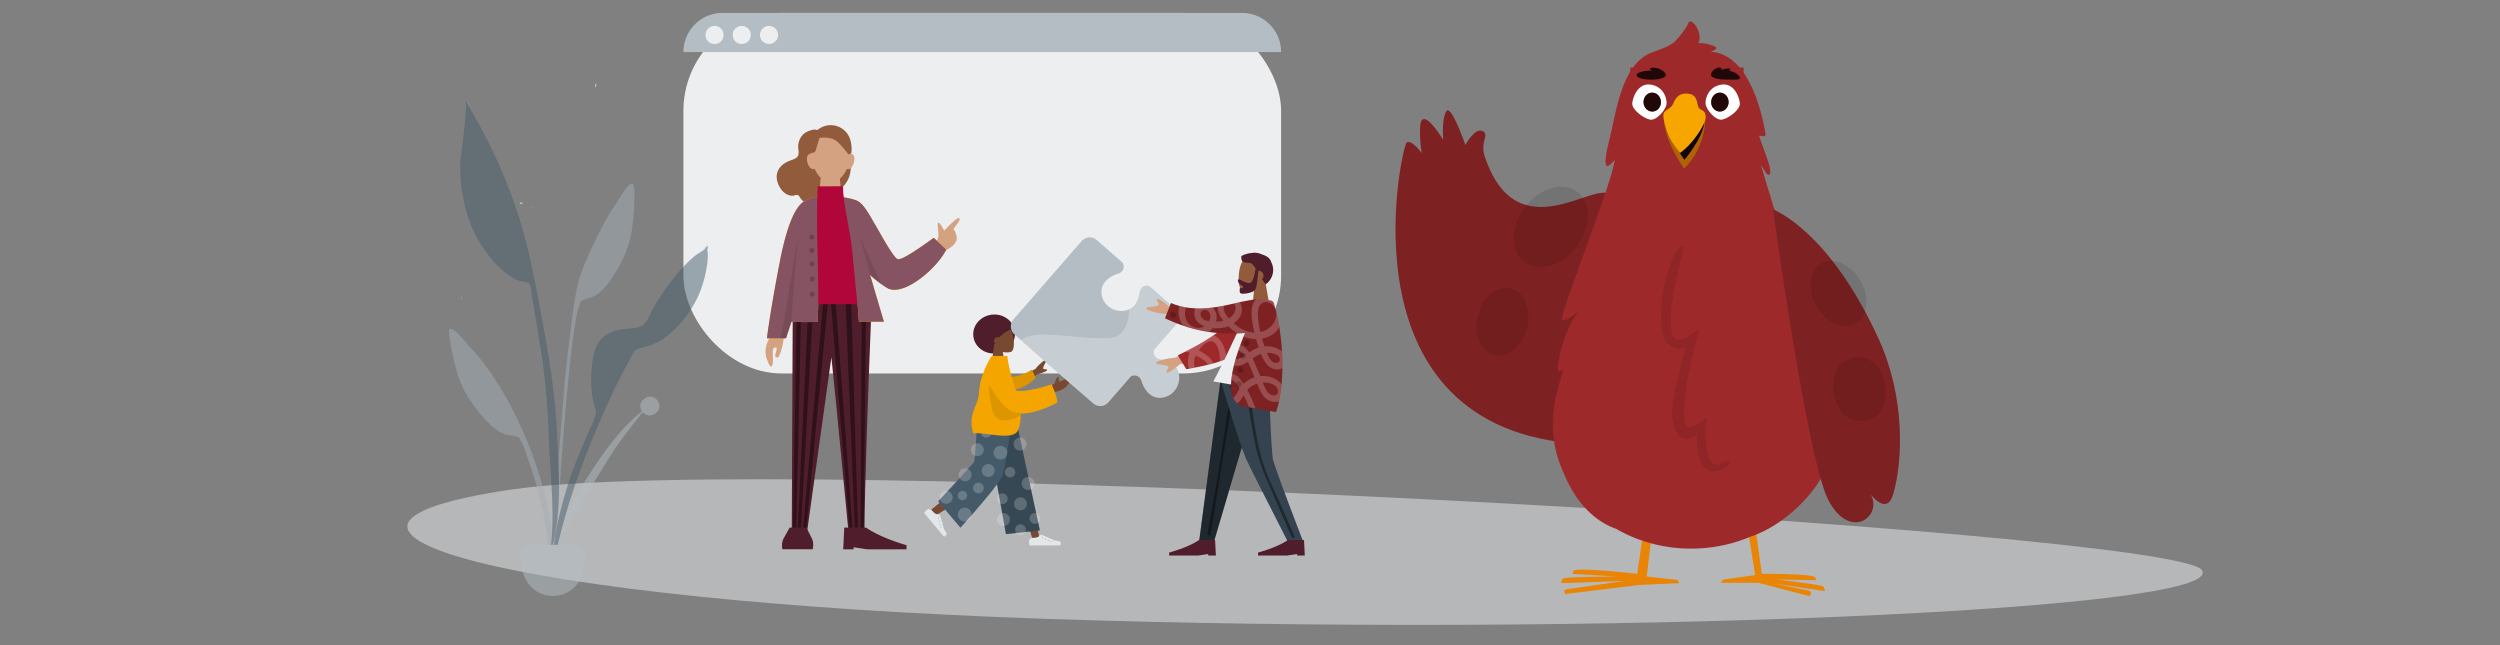 <svg xmlns="http://www.w3.org/2000/svg" xmlns:xlink="http://www.w3.org/1999/xlink" width="744" height="192" fill="none"><rect width="100%" height="100%" fill="#808080" stroke="none"/><style>.B{fill:#000}.C{fill-opacity:.2}.D{fill:#9e292b}.E{fill-rule:evenodd}.F{fill:#501d2c}.G{fill-opacity:.1}.H{fill:#b4bdc3}.I{fill:#a1adb4}.J{fill-opacity:.01}.K{fill:#d4a181}.L{fill:#eceef0}.M{fill-opacity:.4}.N{fill:#915b3c}.O{fill:#f7a600}.P{fill:#784931}.Q{fill:#e3e7e9}</style><g class="L"><path d="M655.31 169.697c7.788 12.098-181.095 19.989-343.672 14.482s-237.158-27.013-159.58-38.472 495.463 11.891 503.252 23.99z" opacity=".505" class="E"/><rect x="203.38" y="3.84" width="177.877" height="107.299" rx="29.158"/></g><path d="M203.38 15.497A11.66 11.66 0 01215.037 3.84H369.6a11.66 11.66 0 0111.657 11.657H203.38z" class="E H"/><g class="L"><circle cx="212.644" cy="10.403" r="2.702"/><circle cx="220.749" cy="10.402" r="2.702"/><circle cx="228.855" cy="10.402" r="2.702"/><path d="M177.166 25.376l.003-.014v-.001l.215-.789c-.009.067-.005.15.003.241a1.915 1.915 0 00-.137.431l-.149.424a1.94 1.94 0 01.065-.292zm.084-.132l.138-.413.013.129c.037.349.081.772-.189 1.009a3.473 3.473 0 01.038-.725zm-22.371 35.323l.532.017a.413.413 0 01.196-.151l-.618-.173-.416.303.305.006h.001zm3.777 1.23l.073.138a5.494 5.494 0 01-.331-.224l-.028-.02.286.106zm-14.844 2.277c.167.178.303.432.382.674l-.382-.674zm-6.6 23.898c.043.513.169.982.418 1.365a7.616 7.616 0 01-.418-1.365z" class="E"/></g><g opacity=".5" class="E"><path d="M183.036 61.067c1.165-1.661 3.327-5.88 4.967-6.474 1.056-.382.748 3.572.761 4.327.051 2.918-.233 5.816-.584 8.709-.632 5.217-2.698 9.864-5.532 14.305-1.458 2.285-3.169 4.598-5.538 6.023-1.09.656-2.403.766-3.48 1.332-1.254.659-.571.126-1.136 1.433-.785 1.815-1.036 4.156-1.399 6.092-1.668 8.889-5.705 55.876-5.005 64.917.062.802-1.056.993-1.111.015-.297-5.187 2.269-41.109 3.563-52.857s2.604-22.126 3.918-26.19c1.593-4.931 4.471-10.861 6.866-15.459 1.113-2.136 2.326-4.199 3.71-6.173z" class="I"/><path d="M191.683 118.682c3.032-2.225 6.313 1.975 3.57 4.201-1.516 1.23-3.102.793-3.994-.233l-1.643 2.069-4.522 5.838c-2.979 4.137-5.532 8.508-8.202 12.799-2.634 4.234-5.247 8.491-7.635 12.833-2.023 3.679-4.719 8.007-5.411 12.04 1.051-8.554 5.038-16.775 9.785-24.316 4.71-7.478 10.114-15.646 17.406-21.548-.743-1.091-.763-2.649.646-3.683z" class="H"/><path d="M134.158 97.822c1.697.332 4.469 4.169 5.867 5.631 1.662 1.738 3.17 3.59 4.591 5.53a93.529 93.529 0 018.122 13.249c3.793 7.549 6.832 15.298 9.038 23.519 1.35 5.032 2.224 10.248 2.742 15.427.098.976 1.122 8.507-.354 8.71-1.327.183-.917-5.718-.981-6.521-.724-9.055-2.892-17.867-5.908-26.402-.657-1.859-1.267-4.137-2.318-5.81-.756-1.205-.005-.785-1.335-1.241-1.141-.392-2.442-.296-3.611-.776-2.539-1.041-4.573-3.063-6.355-5.097-3.464-3.952-6.209-8.228-7.64-13.292-.794-2.808-1.523-5.632-1.928-8.527-.105-.748-1.022-4.614.07-4.4z" class="I"/><path d="M140.853 33.973c6.39 11.082 11.641 23.255 15.032 35.585 2.054 7.47 3.491 15.136 4.919 22.746 2.21 11.783 4.3 23.566 4.895 35.559.598 12.063 1.781 25.975-2.169 37.593 1.973-11.795.095-24.351-.238-36.219-.159-5.666-.619-11.277-1.223-16.91-.587-5.464-1.544-10.902-2.436-16.323l-1.356-7.911c-.139-.786-.197-3.119-.696-3.656s-3.062-.761-3.866-1.157c-1.619-.799-3.142-1.934-4.49-3.132-2.583-2.298-4.831-5.302-6.604-8.262-4.105-6.85-5.746-15.209-5.663-23.142.016-1.54 2.493-18.126 1.498-18.355a2.92 2.92 0 00.17-.218l2.227 3.802zm68.97 39.968c.099-.142.74-1.131.417-1.068.658-.129-.905 1.091.735.343-.779.735-.33 1.69-.319 2.68.017 1.606-.252 3.199-.555 4.771-.478 2.485-1.19 4.9-2.224 7.211-2.253 5.036-6.078 9.885-10.62 13.033-2.242 1.554-4.44 2.084-6.997 2.799-1.615.452-1.743 1.288-2.601 2.855-1.785 3.265-3.538 6.518-5.112 9.893-1.88 4.029-3.704 8.064-5.426 12.164-5.798 13.813-10.518 28.124-12.996 42.934-.061-8.728 1.958-17.716 4.505-26.035 1.855-6.061 4.27-11.903 6.846-17.687.624-1.401 1.57-3.203 1.835-4.75.185-1.084-.382-2.126-.642-3.268-1.013-4.446-.94-9.427-.051-13.896.981-4.929 3.817-7.217 8.615-7.915 1.754-.255 3.984-.162 5.593-.91 1.753-.815 2.476-3.493 3.473-5.212 2.677-4.618 5.858-9.046 9.511-12.937a30.88 30.88 0 013.252-2.993c.728-.581 2.265-1.297 2.761-2.014z" fill="#455b6a"/><path d="M154.985 165.96a3.341 3.341 0 013.306-3.83h12.495a3.343 3.343 0 013.307 3.83l-.536 3.631a9.115 9.115 0 01-9.018 7.786 9.12 9.12 0 01-9.019-7.786l-.535-3.631z" class="H"/></g><g class="E"><use xlink:href="#B" class="F"/><g class="B"><use xlink:href="#B" class="J"/><path d="M255.43 160.057l-2.099-70.17h-1.693l2.861 70.17h.931zm1.594 0l.726-70.17h-1.302l-.351 70.17h.927zm-8.351-70.17l5.261 70.17h-.93l-5.745-70.17h1.414zm-11.8 71.401l1.597-71.401h-1.341l-1.184 71.272.928.129zm5.183-71.401l-3.923 71.577-.918-.129 3.415-71.448h1.426zm-2.523 71.771l6.882-71.771h-1.437l-6.363 71.642.916.129h.002z" class="M"/></g><path d="M232.859 163.464h8.968a4.616 4.616 0 00-.311-3.428l-1.547-3.025h-4.976l-1.699 3.072a4.63 4.63 0 00-.435 3.381zm18.082.01l.309-6.463h6.489c4.616 3.231 12.052 5.232 12.052 5.232v1.231h-11.743l-4.017-.616v.616h-3.09z" class="F"/><path d="M241.824 38.633c-1.751.449-2.912 1.078-3.724 2.663-.41.8-.613 1.708-.555 2.636.052.838.319 1.79-.12 2.535-.478.811-1.65 1.06-2.498 1.398-.956.381-1.812.894-2.505 1.625-1.16 1.224-1.569 2.831-1.077 4.542.523 1.821 1.796 3.744 3.844 4.155.381.077.739.086 1.101-.002.332-.081.75-.263 1.112-.144.384.127.62.676.841.977.317.43.673.847 1.158 1.109.794.43 1.824.441 2.648.278.84-.167 1.545-.592 2.124-1.164.386-.382 9.549-1.989 8.986-10.23s-3.83 3.69-3.939 2.662c-.121-1.142-.978-1.697-2-2.134.213-.121.61-.586.046-.528-.224.023-.434.209-.621.305a2.207 2.207 0 01-.72.239c-1.022.125-1.951-1.319-1.692-2.164.384-1.257 2.02-.497 2.906-.983.509-.28.512-.929.421-1.455-.12-.705-.467-1.363-.85-1.988l-.958-1.536c-.145-.241-.513-.987-.869-.976.356-.846-1.552-2.206-3.059-1.819z" class="N"/><g class="K"><path d="M249.949 53.196c.847-.755 1.56-1.8 2.073-2.909 1.15.386 2.165-1.15 2.252-2.895.073-1.455-.951-1.729-1.394-1.78-.134-2.763-.97-5.861-5.648-5.861-5.323 0-5.671 4.012-5.671 6.977l.005.235a2.88 2.88 0 000 .294 4.05 4.05 0 00.193 1.059c.378 1.627 1.271 3.406 2.473 4.611l-.768 9.221h7.271l-.786-8.953z"/><path d="M241.723 45.601s-1.686-.062-1.594 1.791 1.232 3.472 2.469 2.8"/></g><path d="M253.366 45.442c.028.182-.513.418-.696.447a.337.337 0 01-.318-.127 34.421 34.421 0 00-2.872-3.331c-1.209-1.22-3.079-1.685-5.609-1.395l-1.115 3.725a1.003 1.003 0 01-1.16.694l-.056-.013c-.375-1.06-.481-2.095-.319-3.103l.025-.144c.612-3.284 3.781-5.452 7.079-4.842 2.197.406 3.992 1.981 4.674 4.101s.367 3.988.367 3.988z" class="N"/><path d="M235.767 77.133l7.365.416-2.844 6.551-6.41 14.509-.014.026c-.98 1.815-.458 4.07-2.158 7.635-2.492.861.763-3.555-1.271-2.789-1.129.424.3 5.069-.976 5.609-.353.149-.792-1.087-1.115-1.886l-.047-.113c-1.795-4.336 1.915-8.233 2.56-9.198l.019-.028c.762-1.185 2.271-7.481 4.528-18.887l.363-1.844zm45.457-8.745l.146-.162c1.58-1.731 3.818-3.695 4.101-3.337.675.854-2.173 3.244-1.652 3.489s1.217 2.762.786 3.262l-.106.231c-.295.629-.767 1.386-3.018 2.653l-.249.138-10.271 9.637-2.469-4.925 9.826-6.898.169-.256c.265-.41.552-.924.756-1.84.244-1.1-.533-4.032 0-4.098s1.629 2.091 1.696 2.271c.051.135.229-.099.285-.165z" class="K"/><use xlink:href="#C" class="O"/><use xlink:href="#C" fill="#865362"/><path d="M233.926 100.658l1.545-4.905c.627-10.276 2.178-26.488 2.178-26.488l-2.109 13c-1.395 8.776-2.437 15.331-3.394 18.392h1.78zm22.076-29.983l2.967 11.189 1.505 1.292 1.702 1.264-6.174-13.745z" class="B G"/><path d="M243.526 90.533h11.663s-.275-2.166-1.531-15.427c-.7-7.394-2.795-14.428-2.795-19.667l-7.515.009c-.547 12.398.178 19.334.178 35.085z" fill="#b1063a"/><path d="M241.78 86.815a.73.73 0 01.653.803.734.734 0 01-.806.651.73.73 0 01-.653-.803.734.734 0 01.806-.651zm.047-4.49a.73.73 0 01.653.803.734.734 0 01-.806.651.73.73 0 01-.653-.803.734.734 0 01.806-.651zm-.111-4.507a.73.73 0 01.652.803.733.733 0 01-.806.651.73.73 0 01-.652-.803.733.733 0 01.806-.651zm-.039-4.002a.73.73 0 01.653.803.735.735 0 01-.807.651.73.73 0 01-.652-.803.734.734 0 01.806-.651zm-.005-3.998a.73.73 0 01.652.803.733.733 0 01-.806.651.73.73 0 01-.652-.803.733.733 0 01.806-.651z" class="B C"/></g><ellipse cx="295.852" cy="99.401" rx="6.224" ry="5.8" transform="rotate(355 295.852 99.401)" class="F"/><g class="E"><path d="M298.45 104.75c.829.19 1.67.182 2.412-.045 1.303-.462 1.044-4.83-.156-6.669s-6.576-2.216-6.509 1.63a5.084 5.084 0 001.555 3.619l-.837 6.752 4.272-.374-.737-4.913z" class="P"/><path d="M294.24 96.958c-2.991 3.501.593 6.631 1.493 6.552.017-.469.155-.936.377-1.388a1.05 1.05 0 01-.276-.624 1.088 1.088 0 011.002-1.168c.189-.016.371.015.533.084 1.214-1.238 2.791-2.164 3.594-2.389 1.398-.392-3.732-4.567-6.723-1.066z" class="F"/><path d="M290.837 140.38c.199-.446 1.444-10.079 1.529-17.234h8.912l8.221 37.574h-2.123l-5.378-17.213-4.142-10.519-.182.757c-1.069 4.441-1.99 8.269-2.399 8.959-.739 1.246-16.71 10.589-16.71 10.589l-1.463-1.57 13.735-11.343z" class="P"/><path d="M277.752 152.383c-.484-.578-1.165-1.172-1.786-.745l-.074.056c-.339.285-.893.945-.893.945l5.922 7.082s1.14-.49.715-1.146l-.695-1.098-1.092-3.827a.864.864 0 00-1.093-.588s-.717-.335-1.004-.679z" class="Q"/><path d="M279.152 154.287c.134.161.383-.048.248-.209s-.382.049-.248.209zm.212.912c.134.16.382-.049.248-.209s-.382.048-.248.209zm.219.92c.134.16.383-.049.248-.209s-.382.048-.248.209zm.295.797c.134.16.382-.049.248-.209s-.383.048-.248.209z" class="I"/><path d="M307.953 160.037c-.752 0-1.641.142-1.716.89l-.005.097c0 .443.147 1.294.147 1.294h9.214s.359-1.191-.415-1.286l-1.286-.172-3.62-1.619a.866.866 0 00-1.155.461s-.716.335-1.164.335z" class="Q"/><path d="M310.308 160.185c.208 0 .209-.326 0-.326s-.209.326 0 .326zm.832.423c.208 0 .208-.326 0-.326s-.209.326 0 .326zm.843.423c.208 0 .209-.326 0-.326s-.209.326 0 .326zm.798.285c.208 0 .209-.325 0-.325s-.209.325 0 .325z" class="I"/><use xlink:href="#D" fill="#455b6a"/><g class="B"><use xlink:href="#D" class="J"/><path d="M296.711 144.132l2.66 14.815 10.096-1.099-7.482-34.702h-.85s-1.386 15.449-3.122 18.946c-.26.523-.716 1.225-1.302 2.04z" class="C"/></g><path d="M291.196 125.932a1.39 1.39 0 100-2.786 1.39 1.39 0 100 2.786zm9.393.492a1.88 1.88 0 01-1.879 1.884 1.88 1.88 0 01-1.878-1.884c0-1.041.841-1.885 1.878-1.885s1.879.844 1.879 1.885zm-7.065 3.81c.879 0 1.592-.715 1.592-1.598s-.713-1.598-1.592-1.598-1.593.716-1.593 1.598.713 1.598 1.593 1.598zm10.046 3.852c1.06 0 1.919-.862 1.919-1.926s-.859-1.926-1.919-1.926-1.919.863-1.919 1.926.859 1.926 1.919 1.926zm-7.555 5.941c0 1.064-.859 1.926-1.92 1.926s-1.919-.862-1.919-1.926.859-1.925 1.919-1.925 1.92.862 1.92 1.925zm-8.807 3.197c1.06 0 1.92-.863 1.92-1.926s-.86-1.926-1.92-1.926-1.919.862-1.919 1.926.859 1.926 1.919 1.926zm.613 4.261a1.39 1.39 0 01-1.389 1.393 1.39 1.39 0 110-2.786 1.39 1.39 0 011.389 1.393zm-4.322.538c0 1.058-.855 1.916-1.91 1.916s-1.909-.858-1.909-1.916.855-1.917 1.909-1.917 1.91.858 1.91 1.917zm18.642-7.514c0 .86-.695 1.557-1.552 1.557s-1.552-.697-1.552-1.557.695-1.557 1.552-1.557 1.552.697 1.552 1.557zm3.838 5.296c1.06 0 1.92-.862 1.92-1.926s-.86-1.926-1.92-1.926-1.919.863-1.919 1.926.859 1.926 1.919 1.926zm-.366 4.134c0 1.063-.86 1.926-1.92 1.926s-1.919-.863-1.919-1.926.859-1.926 1.919-1.926 1.92.862 1.92 1.926zm-6.976 6.602c1.06 0 1.919-.863 1.919-1.926s-.859-1.926-1.919-1.926-1.92.862-1.92 1.926.86 1.926 1.92 1.926zm1.266-8.114c0 .883-.714 1.598-1.593 1.598s-1.593-.715-1.593-1.598.713-1.598 1.593-1.598 1.593.716 1.593 1.598zm3.79 10.808c.88 0 1.593-.716 1.593-1.598s-.713-1.598-1.593-1.598-1.592.715-1.592 1.598.713 1.598 1.592 1.598zm5.873-4.948c0 .882-.713 1.598-1.593 1.598s-1.592-.716-1.592-1.598.713-1.598 1.592-1.598 1.593.715 1.593 1.598zm-18.716-18.521c1.06 0 1.919-.862 1.919-1.926s-.859-1.926-1.919-1.926-1.92.862-1.92 1.926.86 1.926 1.92 1.926zm1.919 9.465c0 .883-.713 1.598-1.593 1.598s-1.592-.715-1.592-1.598.713-1.598 1.592-1.598 1.593.716 1.593 1.598zm-5.683 9.947c1.127 0 2.042-.917 2.042-2.048s-.915-2.049-2.042-2.049-2.042.917-2.042 2.049.914 2.048 2.042 2.048zm12.686-20.477c0 1.131-.914 2.048-2.042 2.048s-2.042-.917-2.042-2.048.914-2.049 2.042-2.049 2.042.917 2.042 2.049z" fill="#fff" class="C"/><path d="M308.086 109.817l-5.67 3.116 2.094 2.255 4.119-3.785c2.171-.6 3.163-1.039 2.978-1.317-.156-.234-.408-.226-.64-.219-.181.006-.35.011-.452-.098-.233-.251.212-1.129.669-1.943s-.032-.743-.311-.626c-.915.621-1.844 1.494-2.787 2.617zm5.7 4.372l-2.49 1.373.142 2.508s1.613-1.168 3.001-1.557c1.769-.495 2.485-.873 3.35-1.978.462-.592.855-1.781.414-2.168-.168-.148-.798.203-1.44.561-.489.272-.986.549-1.292.613-.412.085-.364-.451-.326-.879.028-.308.051-.56-.105-.487-.729.013-1.254 2.014-1.254 2.014z" class="P"/><use xlink:href="#E" class="O"/><g class="B"><use xlink:href="#E" class="J"/><path d="M308.224 112.48l-1.109-2.483c-2.186 1.392-4.265 1.959-6.015 2.154l.624 2.067.501 1.655c2.106-.339 4.34-1.74 5.999-3.393zm-5.415 10.31c-3.927.281-8.398-8.266-8.398-8.266s-.64 1.075.932 7.634 11.392.35 7.466.632z" class="G"/></g><path d="M326.338 71.396l.042.036 7.644 6.691c.803 1.147.304 2.834-1.126 3.269-3.338 1.015-6.059 3.499-4.795 7.28 1.026 3.065 4.646 4.629 7.666 3.509 2.409-.893 2.911-2.879 3.413-5.138l.047-.21c.339-1.531 1.685-2.23 2.987-1.525l.045.025 5.813 5.088 1.742 1.522a3.17 3.17 0 01.341 4.425l-.036.042-6.638 7.628c-.457 1.182.224 2.602 1.579 2.878l.352.072.28.06c2.112.465 4.034 1.143 4.88 3.41 1.129 3.032-.578 6.599-3.632 7.615-3.729 1.241-6.207-1.429-7.252-4.733l-.031-.1c-.414-1.351-1.932-1.878-3.061-1.267l-.039.022-5.523 6.348-1.209 1.391a3.17 3.17 0 01-4.47.314L318.386 114l-.875-.751-.01-.007-7.76-6.791-.014-.014-.15-.135-7.682-6.782a3.17 3.17 0 01-.331-4.416l.036-.042 20.302-23.325a3.17 3.17 0 014.436-.341z" class="H"/><path opacity=".416" d="M336.063 92.063c-.223 4.758-1.832 8.302-6.049 8.523-3.744.197-7.681-.166-11.397-.508-6.184-.57-11.756-1.083-14.809 1.128l5.77 5.097.149.135.014.014 7.76 6.791.01.007a73.85 73.85 0 01.875.751l6.971 6.047a3.17 3.17 0 004.471-.315l1.208-1.391 5.524-6.348.038-.021c1.129-.611 2.647-.084 3.061 1.267l.032.1c1.044 3.303 3.522 5.973 7.251 4.733 3.054-1.016 4.761-4.584 3.632-7.615-.846-2.268-2.768-2.946-4.88-3.41l-.28-.06-.352-.073c-1.354-.275-2.036-1.696-1.579-2.878l6.638-7.627.036-.042a3.17 3.17 0 00-.341-4.425l-1.742-1.522-5.813-5.088-.045-.025c-1.302-.705-2.648-.006-2.987 1.525l-.047.21c-.481 2.164-.962 4.078-3.119 5.02z" class="Q"/><path d="M373.172 86.604c-1.088.31-2.207.358-3.21.108-1.764-.523-1.725-6.349-.257-8.877s8.589-3.404 8.768 1.713c.07 2.009-.671 3.683-1.815 4.921l1.583 8.918-5.706-.199.637-6.583z" class="N"/><path d="M374.461 80.608c.059-.005.119-.007.18-.005a1.43 1.43 0 01.911 2.49l1.073 1.499c1.626-.903 3.141-3.858 1.678-6.608-.384-1.336-1.569-1.885-2.708-2.253-.918-.424-2.085-.657-2.91-.451-1.606.082-2.852.677-3.267.954-.053 1.521.225 1.982 2.735 2.03.597.344 1.048.913 1.51 1.654-.117.898-.645 4.35-1.868 4.308-.846-.029-1.606-.409-2.212-.712-.402-.2-.736-.367-.981-.376-.45-.016-.092.891.192 1.32.092.14.292.243.498.349.315.162.646.332.634.656-.01.303-.312.291-.575.282-.202-.007-.381-.014-.386.124l-.013.217c-.038.54-.092 1.294.702 1.322.92.032 3.568-.212 4.068-1.566.394-1.068.649-4.032.739-5.234z" class="F"/><path d="M387.898 163.358l-.786-2.589h-3.873l.95 2.589h3.709zm-27.2 0l.474-2.589h-3.873l-.475 2.589h3.874z" class="K"/><use xlink:href="#F" fill="#344450"/><g class="B"><use xlink:href="#F" class="J"/><path d="M369.549 133.178l-2.289 7.7-6.034 20.507h-4.401l6.404-48.271c2.82 9.557 4.978 16.245 6.32 20.064z" class="M"/></g><g class="F"><use xlink:href="#G"/><use xlink:href="#G" x="-26.462"/></g><path d="M368.375 117.233c-.802-.733-1.249-1.754-1.331-2.805-.045-.577-1.092-.729-1.039-.041.209 2.686 2.572 4.843 5.348 4.99l.122.869.693 4.483.403 2.254c.861 4.89 1.695 9.622 4.323 15.562l7.371 16.985c.094.219.432.624.69.567.298-.067.373-.293.283-.5l-1.398-3.24-3.215-7.338-1.015-2.19c-1.885-4.023-3.854-8.227-5.134-14.376-1.31-6.295-1.812-10.412-2.388-15.132l-.276-2.243c-.071-.574-1.124-.727-1.039-.041l.443 3.354c-1.058-.058-2.068-.451-2.841-1.158zm-2.793 3.797l-3.094 20.345-2.489 13.984-.611 3.412c-.062.448.783.925.854.405l5.911-36.294-.571-1.852z" class="B M"/><path d="M346.868 93.464l8.195 4.238.99-4.284-7.748-1.865c-2.438-2.095-3.747-2.922-3.927-2.48-.152.372.059.665.252.934.151.21.292.406.244.614-.11.477-1.499.65-2.824.758s-.852.631-.491.869c1.463.589 3.233.995 5.309 1.216zm2.924 12.969l8.272-4.103.911 4.299-7.782 1.738c-2.476 2.056-3.8 2.861-3.972 2.416-.145-.375.071-.664.27-.93.155-.207.299-.4.255-.61-.102-.478-1.487-.674-2.81-.804s-.84-.645-.474-.877c1.473-.565 3.25-.941 5.33-1.129z" class="K"/><path d="M378.761 116.624l-17.673-3.116s9.245-17.317 10.583-24.142c.045-.232.546-.567.726-.479 1.975.956 4.527.344 4.527.344 2.998 7.5 2.979 16.079 1.837 27.393z" class="L"/><path d="M347.675 95.16l-.955-.444 1.764-4.528 1.084.426 1.386.432.41.108 1.572.329.872.13 1.91.159a.273.273 0 00.041.003h.001c1.153.049 2.299.019 3.43-.072l1.675-.173.878-.118.593-.092 2.027-.367 1.523-.32 1.324-.298 1.09-.255.68-.159.1-.023.231-.054 4.669-.848a8.218 8.218 0 011.428-.005l.011-.024 2.738.483c.521.092.77.427.902.715a2.18 2.18 0 01.095.264l.867 3.268.395 1.898.309 1.762.451 3.283.187 1.859.16 2.158.052.992.061 1.92.007 2.017-.012.656-.075 1.929-.169 2.235-.006.068-.027.264-.232 1.896-.427 2.449-.063.3-.01.046-.354 1.471-.52 1.741-9.424-1.661a4.715 4.715 0 01-1.641-.598 3.715 3.715 0 01-.431-.306 4.293 4.293 0 01-1.124-1.414l-.121-.252a7.216 7.216 0 01-.528-1.917 11.798 11.798 0 01-.115-1.87c.002-.507.031-1.037.086-1.587l.072-.664.171-1.146.147-.793.355-1.597.181-.716.315-1.143.23-.784.017-.056.587-1.799.016-.049.578-1.627.165-.439.263-.689.529-1.337.462-1.112-.108.009-.449.036-1.8.101-.101.004-3.675 7.791c-2.95 1.243-6.627 1.979-11.355 2.851l-2.534-4.139c4.431-2.105 8.277-4.262 11.661-6.661l-1.197-.128-1.267-.171-.849-.138a38.874 38.874 0 01-1.799-.346 45.37 45.37 0 01-1.912-.456 44.31 44.31 0 01-1.711-.487 39.97 39.97 0 01-1.351-.438 13.63 13.63 0 01-.424-.146 41.14 41.14 0 01-2.278-.867 40.575 40.575 0 01-1.714-.737z" class="D"/><path d="M346.72 94.717l.955.444 1.714.737 2.278.867.424.146 1.351.438 1.711.487 1.912.456 1.799.346.849.138 1.267.171 2.178.208 2.811.109 2.212-.035 1.8-.101.557-.044-.462 1.112-.529 1.337-.263.689-.165.439-.578 1.627-.016.049-.587 1.799-.247.84-.315 1.143-.181.716-.355 1.597-.147.793-.171 1.146-.072.664-.086 1.587c-.009.666.03 1.292.115 1.87.102.711.277 1.355.528 1.917l.121.252c.287.563.66 1.04 1.124 1.414.134.111.279.213.431.306.47.285 1.014.487 1.641.598l9.424 1.661.52-1.741.354-1.471.073-.346.427-2.449.232-1.896.033-.332.169-2.235.075-1.929.012-.656-.007-2.017-.061-1.92-.052-.992-.16-2.158-.187-1.859-.451-3.283-.309-1.762-.395-1.898-.867-3.268a2.18 2.18 0 00-.095-.264c-.132-.287-.381-.623-.902-.715l-2.738-.483-.011.024a8.218 8.218 0 00-1.428.005c-1.326.099-2.905.438-4.669.848l-.331.077-1.77.414-1.324.298-1.523.32-2.027.367-.593.092-.878.118-1.675.173c-1.131.09-2.277.121-3.43.072-.014 0-.028 0-.042-.003l-1.91-.159-.872-.13-1.572-.329-.41-.108-1.386-.432-1.084-.426-1.764 4.528z" class="B C"/><path d="M359.844 92.92c.578.786.407 1.836-.041 2.688-1.126-.177-2.247-.627-2.474-1.766-.342-1.696 1.618-2.144 2.515-.922zm16.131 5.641a6.87 6.87 0 01-.92.256 30.75 30.75 0 01-.672-4.447c-.103-1.414-.1-3.377 1.317-4.168 1.382-.773 3.111.155 3.732 1.48 1.322 2.824-.775 5.939-3.457 6.879zm3.861 18.895c-.596.41-1.464.193-1.997-.207-.963-.723-1.529-2.134-2.002-3.409 1.351-.094 2.704.223 3.747 1.097.709.598 1.202 1.865.252 2.519zm.533-11.562c.724.607.786 1.758-.24 2.045-1.674.463-2.529-1.601-3.061-2.884l-.021-.051c.301-.014.605-.005.918.029.815.091 1.763.323 2.404.861zM351.37 91.12l-.41-.108a7.407 7.407 0 00-.205 2.208c.082 1.309.568 2.591 1.341 3.656l.003.001 1.35.437 1.71.487 1.912.456 1.799.346.849.138a5.41 5.41 0 001.195-1.1c1.023.09 2.044.047 2.912-.085a8.133 8.133 0 001.731-.476 15.104 15.104 0 002.63 2.114l1.8-.101.557-.044-.461 1.113c1.163.459 2.43.723 3.692.748l.797 2.51c-.99.329-1.902.843-2.796 1.443a6.99 6.99 0 00-1.344-1.479 4.96 4.96 0 00-1.307-.758l-.031.082-.265.738-.282.807-.016.049c.778.273 1.379.863 1.848 1.535-.745.503-1.544.957-2.432 1.083a1.82 1.82 0 01-.25.02l-.115.408-.091.33-.11.406-.043.165-.024.094-.03.12-.034.137-.049.2a4.317 4.317 0 001.669-.005c.922-.196 1.743-.626 2.523-1.132l1.478 3.443.473 1.171a8.222 8.222 0 00-3.252 1.953 16.137 16.137 0 00-1.336-1.725c-.593-.662-1.321-1.111-2.057-1.315l-.015.095-.015.09-.063.395-.078.566-.073.664c.505.148.999.594 1.328 1.01l1.148 1.62-.293.471-.226.413c-.359.669-.774 1.443-1.399 1.86l.004.008.117.244.113.207.076.131.011.017.026.042.05.076.051.076.032.046.1.134a.148.148 0 00.021.027l.022.029.026.035.098.114c.007.01.015.019.023.027l.144.152.069.069.028.026.164.146.07.06c.736-.578 1.301-1.488 1.856-2.382a32.457 32.457 0 011.572 3.525l1.951.344-.06-.167c-.649-1.729-1.422-3.585-2.372-5.31.174-.211.355-.407.548-.57a6.939 6.939 0 012.375-1.303c.622 1.548 1.281 3.179 2.494 4.298 1.034.954 2.672 1.514 4.006.918l.01-.046.063-.3.427-2.449.232-1.896.033-.332c-1.007-1.338-2.685-2.14-4.308-2.383a8.41 8.41 0 00-2.007-.055l-.494-1.16-1.511-3.506-.265-.581.057-.04c.768-.543 1.569-1.003 2.418-1.297.558 1.412 1.259 2.82 2.422 3.751 1.066.853 2.735 1.2 3.944.451l.001-.096v-.006l.001-.771c.001-.016 0-.031 0-.047v-.046l.001-.099-.01-.952-.061-1.92-.052-.992c-1.283-1.181-3.207-1.634-4.905-1.575l-.307.02-.026.002-.737-2.288c1.517-.26 2.95-.912 4.094-2.04a6.516 6.516 0 001.083-1.419l-.101-.607-.044-.256-.057-.327-.062-.334-.045-.239-.395-1.898-.867-3.268a2.17 2.17 0 00-.095-.264c-.132-.287-.381-.623-.901-.715l-2.739-.483-.011.024-.334-.023h-.015l-.224-.004-.101-.001h-.01c-.049-.001-.099 0-.15.001l-.03.001h-.002l-.182.008-.188.01-.192.014c-.665.566-1.159 1.393-1.36 2.481-.365 1.964.001 4.056.348 5.998l.309 1.522c-2.256-.091-4.416-1.194-6.13-2.734 1.922-1.333 3.111-3.5 2.004-6.008a3.087 3.087 0 00-.171-.334l-.491.115-.259.061-.568.133-.452.106a.723.723 0 01.067.078c.985 1.266.101 3.079-.956 3.959a5.22 5.22 0 01-.627.44c-.779-.885-1.452-1.923-1.497-2.983a1.94 1.94 0 01.166-.875l-1.004.191-1.023.176c.003 1.544.801 2.946 1.751 4.151-.709.184-1.454.261-2.191.281.277-1.022.228-2.127-.269-3.146a4.145 4.145 0 00-.762-1.074l-.446.054-.016.002-.269.03-.013.001-.177.018-.108.01-.646.057c-1.131.09-2.277.121-3.43.072-.014 0-.028 0-.042-.003a3.17 3.17 0 00-.302 1.362c-.004 2.117 1.298 3.351 2.999 3.998-.907.54-2.007.634-3.049.243-2.588-.972-3.106-3.573-2.43-5.892l-.466-.085-.004-.001-.201-.04-.089-.019-.39-.084-.018-.004-.019-.004-.385-.093zm1.493 13.432l-.08.04 1.247.401c-.578 1.577-.721 3.261-.18 4.698l.444-.082.068-.013 1.259-.241c-.496-1.097-.237-2.471.242-3.574l.843.453.122.07c.818.472 2.182 1.257 2.583 2.247l1.296-.33.383-.103c-.656-1.555-2.139-2.581-3.526-3.424l-.811-.458c1.432-2.027 3.977-4.197 5.461-1.179.674 1.37.919 2.911.846 4.449l1.189-.448.251-.108.169-.338.234-.471c-.163-1.881-.762-3.68-1.938-5.06-.573-.671-1.194-1.094-1.837-1.31l-.801.529-2.223 1.386-1.624.944-1.862 1.015-1.674.866-.081.041z" fill="#fff" class="C"/><path d="M348.253 93.512a.89.89 0 00.721 1.034.892.892 0 00.31-1.759.89.89 0 00-1.031.725zm21.822 8.438c-.085.485.238.948.722 1.034s.945-.24 1.031-.725a.89.89 0 00-.721-1.034.892.892 0 00-1.032.725zm-.299 4.811a.89.89 0 01-.722-1.033.892.892 0 011.032-.725.89.89 0 11-.31 1.758zm-1.46 3.154a.89.89 0 001.753.309.892.892 0 00-.722-1.034.89.89 0 00-1.031.725zm.212 5.261a.89.89 0 11.311-1.758.89.89 0 01.721 1.033.892.892 0 01-1.032.725z" class="B C"/><use xlink:href="#H" class="D"/><g class="B"><use xlink:href="#H" class="C"/><path d="M472.09 61.118c-1.661-5.588-7.751-7.244-13.602-3.7s-9.248 10.948-7.587 16.535 7.75 7.244 13.601 3.7 9.249-10.948 7.588-16.535zm-19.277 26.749c-2.898-3.512-7.784-2.839-10.914 1.502s-3.318 10.709-.421 14.219 7.784 2.839 10.913-1.502 3.319-10.708.422-14.22z" class="G"/></g><path d="M492.46 151.542l-2.405 20.024 8.592.968c.56.012 1.013.459 1.033 1.02l-11.715.518-22.238 2.718s-.232-.841-.144-1.109c.019-.056.729-.363 1.552-.455s16.263-2.33 16.263-2.33l-18.792.658s.06-1.008.546-1.389c.636-.499 16.167-.599 16.167-.599l-13.316-.785s.048-.776.395-.982c1.64-.976 18.839.982 18.839.982l2.818-19.44 2.405.201zm26.765 0l3.106 19.609-9.016 1.274a1.057 1.057 0 00-1.032 1.021H523.3l15.18 3.967s.55-.468.463-.972c-.087-.498-.439-.611-.51-.634h-.002l.015-.002-10.512-2.152 15.145 2.26s-.061-1.008-.546-1.389c-.636-.499-13.787-2.082-13.787-2.082l11.669.226s-.048-.777-.395-.982c-1.641-.976-15.706-.905-15.706-.905l-2.684-19.44-2.405.201z" fill="#e98404"/><path d="M471.177 76.047l6.477-18.166h49.039l18.461 61.21c6.488 17.177-9.908 35.911-24.241 40.629-5.345 2.274-11.323 3.546-17.633 3.546-8.211 0-15.86-2.154-22.281-5.865-7.421-2.605-12.687-9.184-15.703-16.799a33.442 33.442 0 01-2.924-18.128 32.39 32.39 0 01.405-3.383l2.504-9.51c-.639.769-1.126 1.042-1.46.818-1.118-.748 2.109-12.594 4.863-16.128l.352-.436a8 8 0 00.454-.606l.055-.217c-.108.007-.462.256-.934.589-1.128.795-2.93 2.065-3.659 1.635-.661-.389 2.535-9.116 6.225-19.189z" class="D"/><path d="M497.45 77.671c.872-2.273 2.407-4.497 3.128-4.309s.188 1.926 0 2.649l-.249.969c-2.61 10.239-3.578 17.351-2.936 21.211l.057.318c.554 2.826 1.888 3.288 5.007 1.545l.348-.199s2.469-1.846 2.768-1.621-.78 3.118-.78 3.118c-2.79 11.154-3.951 18.855-3.502 22.984l.039.323c.37 2.876 1.289 3.241 3.92 1.472l.294-.201s1.933-1.703 2.217-1.547-.099 2.706-.099 2.706c-.18 4.923.242 8.203 1.154 9.727.639 1.067 1.971 2.094 3.755.93.624-.408 1.724-.863 2.13-.237s-.509 1.135-1.134 1.542c-2.939 1.92-5.53 1.716-7.064-.843-1.022-1.707-1.528-4.468-1.576-8.343l-.004-.499-.093.039c-4.252 3.149-6.627-.434-7.159-4.746s1.374-10.63 3.533-19.939l.311-1.323-.102.032c-3.481 1.037-5.902-.526-6.646-4.591l-.035-.202c-.743-4.47-.733-11.969 2.718-20.965z" class="B G"/><path d="M526.864 58.479h-49.411l2.135-6.745 1.008-4.127-1.402 1.357c-1.109 1.055-1.465.018-1.362-1.357l.041-.422.078-.709c.172-1.44.347-2.164.727-3.727l1.154-5.004.477-2.204.234-1.061c1.64-7.339 4.198-16.319 11.163-18.916l.677-.249 1.349-.49c1.557-.573 3.026-1.17 4.109-1.984 1.501-1.126 3.903-4.305 4.594-5.898l.059-.145c.712-1.825 4.461 2.723 2.955 6.052l.186-.007a9.632 9.632 0 012.76.311l.329.092.307.091c2.638.81 1.905 1.354.039 2.064 12.101.717 15.706 20.426 16.363 24.574a.496.496 0 01-.552.567l-1.384-.178.019.073.092.297.099.3.116.34.786 2.191c.841 2.317 1.881 5.184 2.084 6.243.309 1.606.076 2.185-.391 2.251-.311.044-1.077-.987-2.299-3.094l2.861 9.515z" class="D"/></g><path d="M485.176 20.092h33.722V51.19h-33.722z" class="D"/><g class="E"><path d="M485.759 30.791c.116-1.823 1.711-6.136 5.421-5.62s4.902 3.809 4.787 5.632-3.028 5.216-4.978 4.787-5.346-2.976-5.23-4.799zm32.029 0c-.116-1.823-1.711-6.136-5.421-5.62s-4.903 3.809-4.787 5.632 3.027 5.216 4.978 4.787 5.346-2.976 5.23-4.799z" fill="#fff"/><path d="M511.742 33.192c1.429.05 2.63-1.167 2.684-2.719s-1.059-2.85-2.488-2.9-2.63 1.167-2.684 2.719 1.06 2.85 2.488 2.9zm-19.938 0c-1.429.05-2.63-1.167-2.684-2.719s1.06-2.85 2.488-2.9 2.63 1.167 2.684 2.719-1.06 2.85-2.488 2.9z" class="D"/><path d="M507.572 34.807c-.251 10.268-6.396 15.327-6.396 15.327s-6.135-8.256-6.135-15.958l12.531.631z" fill="#af6303"/><path d="M507.22 35.294c.346 4.921-5.95 12.24-5.95 12.24s-4.338-6.149-4.628-9.238l10.578-3.002z" class="F"/><path d="M501.634 27.842c1.989 0 3.131.588 3.568 3.182.402 2.386 2.068 1.139 2.37 3.303.105.747.038 2.26-2.37 5.73-2.549 3.672-5.194 5.475-5.194 5.475s-2.473-2.998-3.366-5.079c-1.242-2.895-1.546-4.974-1.607-6.126-.088-1.668 2.136-1.72 2.811-3.303.503-1.181 1.36-3.181 3.788-3.181z" class="O"/><path d="M509.181 22.13c.119-.952 1.637-2.267 2.753-2.004.594.14.327.512-.052.83 1.017-.508 2.975-.767 3.062-.436.033.127-.115.31-.332.501 1.838.157 3.191.69 3.191 1.324 0 .757-1.929 1.37-4.309 1.37s-4.31-.614-4.31-1.37a.41.41 0 01.003-.05.42.42 0 01-.006-.166zm-13.447.038c-.178-.947-2.44-2.256-4.102-1.994-.899.141-.474.522.106.842l-.346-.004c-2.398 0-4.342.605-4.342 1.352s1.944 1.352 4.342 1.352 4.342-.605 4.342-1.352a.387.387 0 00-.003-.048.298.298 0 00.003-.147z" class="D"/><path d="M507.171 36.599c-.181 1.375-.74 2.856-1.447 4.272l-.216.422-.111.209-.227.415-.232.408-.236.4-.239.392-.24.382-.24.371-.238.359-.236.347-.344.494-.331.459-.409.552-.279.364-.395.502-.481.586-.332-.483-.44-.662-.392-.608-.347-.552.249.303c1.763-1.202 3.495-3.027 5.194-5.475 1.024-1.476 1.625-2.598 1.969-3.458zm-15.563-9.026c1.429-.05 2.63 1.167 2.684 2.719s-1.06 2.85-2.488 2.9-2.63-1.167-2.684-2.719 1.06-2.85 2.488-2.9zm20.201-.001l.129.001c1.428.05 2.542 1.348 2.488 2.9s-1.255 2.769-2.684 2.719-2.542-1.348-2.488-2.9c.053-1.505 1.184-2.695 2.555-2.72zm-16.075-5.404a.4.4 0 01-.001.18l.001.015c0 .747-1.944 1.352-4.342 1.352s-4.342-.605-4.342-1.352c0-.545 1.035-1.014 2.527-1.229l.338-.043.175-.018.359-.03.75-.031.193-.001.271.003-.18-.097c-.661-.376-.611-.624.149-.744 1.662-.261 3.925 1.047 4.102 1.994zm16.2-2.042c.522.123.545.38.07.773a6.11 6.11 0 011.119-.358l.264-.055.259-.045c.679-.106 1.252-.096 1.298.079.035.135-.083.318-.356.549 1.868.334 3.215 1.471 3.215 2.103 0 .323-.351.461-.944.514l-.234.016-.124.005-.265.006-.285.001-.46-.005-1.025-.021-.556-.008-.384-.002a13.27 13.27 0 01-1.477-.08l-.339-.043c-1.436-.206-2.449-.649-2.522-1.168l-.004-.066a.547.547 0 01-.003-.192c.119-.952 1.637-2.267 2.753-2.004z" fill-opacity=".8" class="B"/><use xlink:href="#I" class="D"/><g class="B"><use xlink:href="#I" class="C"/><path d="M558.035 108.346c3.33 2.869 4.303 10.743 1.607 14.155s-8.584 4.106-11.632 0-3.332-10.2-.636-13.612 7.331-3.412 10.661-.543zm-19.111-21.797c-.849-5.327 2.131-9.295 6.658-8.862s8.884 5.102 9.733 10.429-2.131 9.295-6.658 8.862-8.883-5.102-9.733-10.429z" class="G"/></g></g><defs><path id="B" d="M259.287 93.113l.125-3.195h-23.479l-.322 71.246 4.091.568 7.719-55.422 1.428 14.011 3.838 39.768h4.572c0-15.293 1.227-46.576 2.028-66.976z"/><path id="C" d="M239.436 59.862c.967-.523 2.842-1.367 3.792-1.287l.127-.542h7.412l.205.685a21.22 21.22 0 013.402.755c1.74.538 2.863 1.963 4.62 4.889l2.053 3.549c2.274 3.991 4.963 8.709 6.075 9.201 1.166.517 7.19-3.78 9.691-5.564.673-.48 1.091-.778 1.091-.752l3.686 3.505c-2.886 5.81-13.016 14.26-17.656 11.345-1.946-1.222-3.601-2.517-5.025-3.874.318.995.659 2.134 1.043 3.503.253.904 3.096 10.451 3.096 10.451h-7.439l-.42-5.578h-11.663l-.171 5.578c-.725.187-5.04.124-7.836.062l-1.593 4.871h-5.689c1.395-10.639 4.159-24.356 4.161-24.362 1.446-6.908 3.706-14.634 7.038-16.436z"/><path id="D" d="M285.813 157.055l-6.622-7.865s10.48-11.188 10.744-11.82 1.02-14.224 1.02-14.224h11.03l7.482 34.702-10.096 1.099-2.66-14.815c-3.332 4.632-10.898 12.923-10.898 12.923z"/><path id="E" d="M289.647 128.98c1.028-.203 2.763.024 4.651.271 3.534.462 7.604.995 8.581-1.09.729-1.556.947-3.259.851-5.049 3.006-.066 6.655-1.061 10.912-3.292.14-1.632-1.707-5.465-1.707-5.465s-7.314 2.611-10.608 1.861l-.102-.343c2.106-.338 4.34-1.74 5.999-3.392l-1.11-2.483c-2.185 1.392-4.265 1.959-6.014 2.154-.627-2.139-1.16-4.24-1.313-6.217h-4.533c-.497 0-3.875 6.497-3.878 10.718-.001 1.45-.507 2.7-1.04 4.017-.884 2.185-1.842 4.551-.689 8.31z"/><path id="F" d="M378.787 136.52c-.201-1.303-.854-9.124-1.045-23.464h-14.53l.017.058-6.404 48.271h4.401l6.034-20.507 2.289-7.7c.579 1.649 1.006 2.763 1.268 3.342.871 1.924 5.044 10.212 12.521 24.865h4.56c-5.874-15.274-8.911-23.562-9.111-24.865z"/><path id="G" d="M388.305 165.322l-.228-4.593h-4.791c-3.407 2.297-8.896 3.718-8.896 3.718v.875h8.668l2.966-.438v.438h2.281z"/><path id="H" d="M479.216 58.036c-4.437-4.654-27.75 17.045-37.359-11.412-1.512-4.477 1.597-6.572-.698-7.634s-5.06 4.187-5.06 4.187l-.477-1.327c-1.159-3.142-4.109-10.632-5.231-8.687-1.41 2.445-.888 8.47-.888 8.47l-.284-.455c-.993-1.564-4.34-6.571-5.864-5.618-1.595.997-.262 10.018-.262 10.018l-.185-.245c-.678-.882-3.058-3.794-4.286-2.908-1.442 1.04-20.529 85.674 52.209 89.715l8.385-74.105z"/><path id="I" d="M559.069 100.837c8.028 17.596 7.206 36.359 4.331 46.255-1.891 6.511-6.706 0-6.706 0 3.749 6.619-6.33 14.157-12.698 1.439s-16.345-86.2-16.345-86.2 16.6 6.025 31.418 38.506z"/></defs></svg>